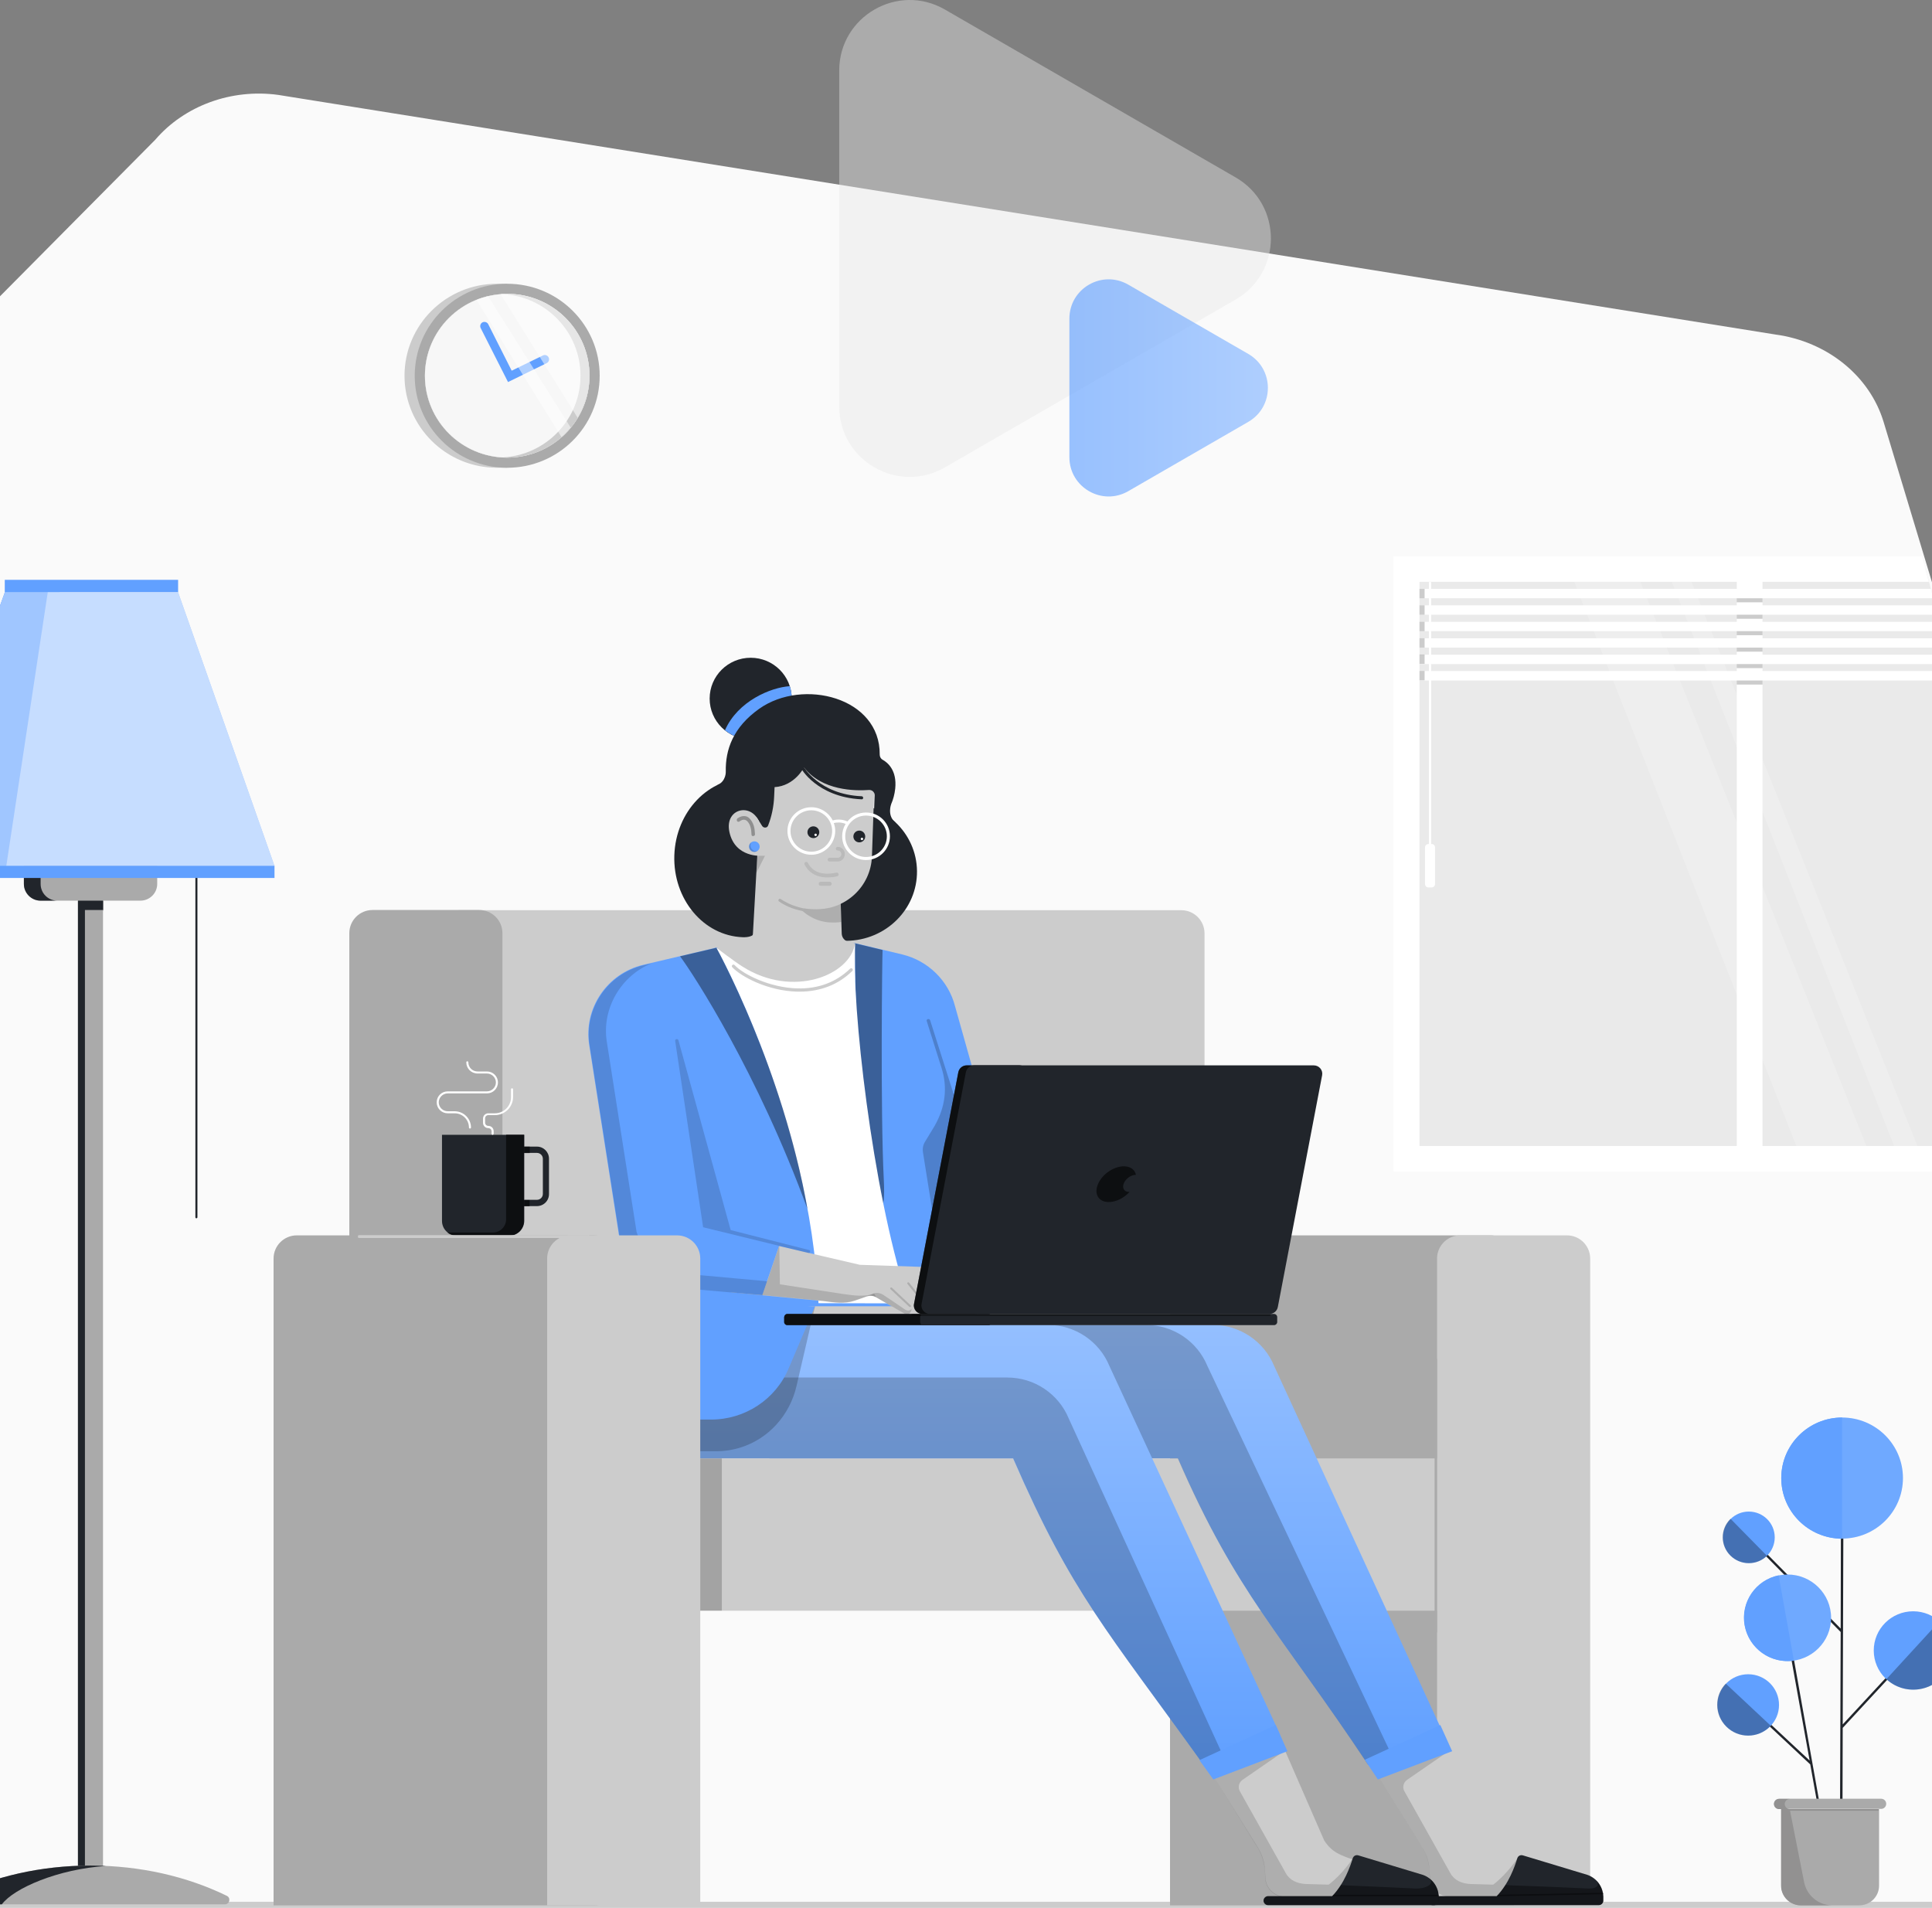 <svg width="640" height="632" viewBox="0 0 640 632" fill="none" xmlns="http://www.w3.org/2000/svg">
<rect x="0" y="0" width="640" height="632" fill="#808080" stroke="none"/>
<g clip-path="url(#clip0)">
<path d="M-212.899 338.215L-139.559 632H661.769L695.655 389.086C696.371 383.839 695.973 378.446 694.462 373.344L623.986 139.832C619.372 124.527 605.293 113.158 588.191 110.826L92.148 31.435C76.637 29.322 61.126 35.006 51.422 46.303L-204.626 304.471C-212.819 314.019 -215.842 326.409 -212.899 338.215Z" fill="#FAFAFA"/>
<path d="M690.594 633H-45.662C-45.865 633 -46 632.4 -46 631.5C-46 630.6 -45.865 630 -45.662 630H690.662C690.865 630 691 630.6 691 631.5C691 632.4 690.797 633 690.594 633Z" fill="#CCCCCC"/>
<path d="M641.466 537.742L610.425 571.247L610.627 509.619H609.816L609.748 539.491L583.508 512.916L582.967 513.454L609.748 540.635L609.545 596.477H610.357L610.425 572.391L642.008 538.28L641.466 537.742Z" fill="#21252B"/>
<path d="M586.551 571.18L586.01 571.718L599.672 584.501L601.836 596.544L602.58 596.409L593.991 548.237L593.179 548.372L599.469 583.223L586.551 571.18Z" fill="#21252B"/>
<path d="M596.628 631.193H615.903C619.487 631.193 622.463 628.3 622.463 624.667V599.302H590.068V624.667C590.068 628.232 592.976 631.193 596.628 631.193Z" fill="#AAAAAA"/>
<path d="M610.222 509.686C621.353 509.686 630.375 500.71 630.375 489.637C630.375 478.564 621.353 469.588 610.222 469.588C599.09 469.588 590.068 478.564 590.068 489.637C590.068 500.71 599.09 509.686 610.222 509.686Z" fill="#61A0FF"/>
<path d="M592.165 550.256C600.118 550.256 606.57 543.84 606.57 535.925C606.57 528.011 600.118 521.595 592.165 521.595C584.211 521.595 577.76 528.011 577.76 535.925C577.76 543.84 584.211 550.256 592.165 550.256Z" fill="#61A0FF"/>
<g opacity="0.3">
<path opacity="0.3" d="M592.165 550.256C600.118 550.256 606.57 543.84 606.57 535.925C606.57 528.011 600.118 521.595 592.165 521.595C584.211 521.595 577.76 528.011 577.76 535.925C577.76 543.84 584.211 550.256 592.165 550.256Z" fill="white"/>
</g>
<g opacity="0.3">
<path opacity="0.3" d="M610.222 509.686C621.353 509.686 630.375 500.71 630.375 489.637C630.375 478.564 621.353 469.588 610.222 469.588C599.09 469.588 590.068 478.564 590.068 489.637C590.068 500.71 599.09 509.686 610.222 509.686Z" fill="white"/>
</g>
<path d="M579.315 517.827C584.056 517.827 587.904 514.001 587.904 509.282C587.904 504.564 584.056 500.738 579.315 500.738C574.574 500.738 570.726 504.564 570.726 509.282C570.726 514.001 574.574 517.827 579.315 517.827Z" fill="#61A0FF"/>
<path d="M579.112 574.947C584.752 574.947 589.324 570.398 589.324 564.788C589.324 559.177 584.752 554.629 579.112 554.629C573.472 554.629 568.9 559.177 568.9 564.788C568.9 570.398 573.472 574.947 579.112 574.947Z" fill="#61A0FF"/>
<path d="M633.757 559.742C640.966 559.742 646.809 553.928 646.809 546.757C646.809 539.586 640.966 533.772 633.757 533.772C626.547 533.772 620.704 539.586 620.704 546.757C620.704 553.928 626.547 559.742 633.757 559.742Z" fill="#61A0FF"/>
<path d="M623.139 595.871H589.392C588.445 595.871 587.701 596.611 587.701 597.553C587.701 598.495 588.445 599.235 589.392 599.235H623.139C624.086 599.235 624.83 598.495 624.83 597.553C624.83 596.611 624.086 595.871 623.139 595.871Z" fill="#AAAAAA"/>
<path d="M590.068 489.637C590.068 478.536 599.131 469.588 610.222 469.588V509.753C599.063 509.686 590.068 500.738 590.068 489.637Z" fill="#61A0FF"/>
<path d="M594.261 550.121C586.484 551.265 579.247 546.017 577.895 538.28C576.61 530.677 581.615 523.411 589.189 521.864L594.261 550.121Z" fill="#61A0FF"/>
<path opacity="0.3" d="M573.228 515.338C569.847 512.041 569.779 506.591 573.161 503.227C573.161 503.227 573.228 503.16 573.296 503.16L585.334 515.405C582.02 518.634 576.61 518.634 573.228 515.338Z" fill="black"/>
<path opacity="0.3" d="M586.348 571.92C582.358 575.956 575.866 575.956 571.876 571.987C567.886 568.085 567.818 561.693 571.673 557.724L586.551 571.651C586.551 571.785 586.484 571.852 586.348 571.92Z" fill="black"/>
<path d="M622.395 599.302H592.909C591.962 599.302 591.218 598.562 591.218 597.62C591.218 596.679 591.962 595.938 592.909 595.938H589.324C588.377 595.938 587.634 596.679 587.634 597.62C587.634 598.562 588.377 599.302 589.324 599.302H590.001V599.841V624.667C590.001 628.232 592.909 631.193 596.561 631.193H606.84C606.976 631.193 607.043 631.193 607.043 631.193C602.444 631.193 598.522 627.963 597.643 623.523L592.976 599.841H622.327V599.302H622.395Z" fill="#929191"/>
<path opacity="0.3" d="M642.616 537.203C642.549 537.136 642.481 537.136 642.481 537.069L624.897 556.244L624.965 556.311C630.24 561.155 638.558 560.819 643.428 555.571C648.229 550.256 647.891 542.048 642.616 537.203Z" fill="black"/>
<path d="M465.968 188.494V383.874L691.107 380.51L637.815 188.494H465.968Z" fill="#EAEAEA"/>
<path opacity="0.2" d="M521.492 192.733L595.073 379.635H618.27L543.404 192.733H521.492Z" fill="white"/>
<path opacity="0.2" d="M553.819 192.733L627.467 379.635H635.177L560.311 192.733H553.819Z" fill="white"/>
<path d="M690.836 379.635H583.846V192.733H638.964L636.597 184.256H461.64V388.112H693.135L690.836 379.635ZM470.229 192.733H575.325V379.635H470.229V192.733Z" fill="white"/>
<path d="M640.452 198.182H470.229V195.088H639.641L640.452 198.182Z" fill="white"/>
<path d="M642.008 203.632H470.229V200.537H641.128L642.008 203.632Z" fill="white"/>
<path d="M643.495 209.082H470.229V205.987H642.616L643.495 209.082Z" fill="white"/>
<path d="M645.051 214.531H470.229V211.437H644.172L645.051 214.531Z" fill="white"/>
<path d="M646.539 219.981H470.229V216.886H645.66L646.539 219.981Z" fill="white"/>
<path d="M648.027 225.431H470.229V222.268H647.147L648.027 225.431Z" fill="white"/>
<path d="M474.219 279.591H474.084V192.8H473.34V279.591H473.204C472.596 279.591 472.055 280.062 472.055 280.734V292.845C472.055 293.45 472.528 293.988 473.204 293.988H474.219C474.828 293.988 475.369 293.517 475.369 292.845V280.734C475.369 280.062 474.895 279.591 474.219 279.591Z" fill="white"/>
<path opacity="0.2" d="M471.919 195.088H470.229V198.182H471.919V195.088Z" fill="black"/>
<path opacity="0.2" d="M471.919 200.537H470.229V203.632H471.919V200.537Z" fill="black"/>
<path opacity="0.2" d="M471.919 205.987H470.229V209.082H471.919V205.987Z" fill="black"/>
<path opacity="0.2" d="M471.919 211.437H470.229V214.531H471.919V211.437Z" fill="black"/>
<path opacity="0.2" d="M471.919 216.819H470.229V219.914H471.919V216.819Z" fill="black"/>
<path opacity="0.2" d="M471.919 222.268H470.229V225.363H471.919V222.268Z" fill="black"/>
<path opacity="0.2" d="M583.846 198.183H575.325V199.528H583.846V198.183Z" fill="black"/>
<path opacity="0.2" d="M583.846 203.632H575.325V204.978H583.846V203.632Z" fill="black"/>
<path opacity="0.2" d="M583.846 209.082H575.325V210.427H583.846V209.082Z" fill="black"/>
<path opacity="0.2" d="M583.846 214.531H575.325V215.877H583.846V214.531Z" fill="black"/>
<path opacity="0.2" d="M583.846 219.981H575.325V221.327H583.846V219.981Z" fill="black"/>
<path opacity="0.2" d="M583.846 225.431H575.325V226.776H583.846V225.431Z" fill="black"/>
<path opacity="0.4" d="M34.154 298.361H25.835V330.79V626.887H28.202V301.658H34.154V298.361Z" fill="black"/>
<path d="M13.392 298.362H46.53C49.573 298.362 52.076 295.872 52.076 292.845V275.688H7.914V292.845C7.914 295.872 10.348 298.362 13.392 298.362Z" fill="#AAAAAA"/>
<path d="M25.803 626.846H34.122V298.32H25.803V626.846Z" fill="#AAAAAA"/>
<path d="M34.154 298.361H25.835V619.217H28.135V301.456H34.154V298.361Z" fill="#21252B"/>
<path d="M13.459 292.845V288.471H7.914V292.845C7.914 295.872 10.416 298.362 13.459 298.362H19.005C15.894 298.362 13.459 295.872 13.459 292.845Z" fill="#21252B"/>
<path d="M-14.539 630.856C-16.095 630.856 -16.636 628.703 -15.216 628.031C-2.096 621.706 13.392 618.006 29.961 618.006C46.53 618.006 62.017 621.639 75.137 628.031C76.557 628.703 76.084 630.856 74.461 630.856H-14.539Z" fill="#AAAAAA"/>
<path d="M35.101 618.141C33.41 618.073 31.719 618.006 30.028 618.006C13.459 618.006 -2.028 621.639 -15.148 628.031C-16.568 628.703 -16.095 630.856 -14.472 630.856H0.61C4.6 625.474 19.343 619.15 35.101 618.141Z" fill="#21252B"/>
<path d="M65.06 403.587C64.858 403.587 64.722 403.452 64.722 403.25V288.875C64.722 288.673 64.858 288.539 65.06 288.539C65.263 288.539 65.399 288.673 65.399 288.875V403.25C65.399 403.452 65.196 403.587 65.06 403.587Z" fill="#21252B"/>
<path d="M1.624 196.164H58.974L90.895 286.789H-30.973L1.624 196.164Z" fill="#61A0FF"/>
<path d="M1.624 196.164H19.749L7.237 286.789H-30.973L1.624 196.164Z" fill="#61A0FF"/>
<path d="M1.583 196.185H59V192.081H1.583V196.185Z" fill="#61A0FF"/>
<path d="M-30.938 290.848H90.931V286.744H-30.938V290.848Z" fill="#61A0FF"/>
<path opacity="0.4" d="M1.624 196.164H58.974L90.895 286.789H-30.973L1.624 196.164Z" fill="white"/>
<path opacity="0.4" d="M15.826 196.164H58.974L90.895 286.789H2.097L15.826 196.164Z" fill="white"/>
<path d="M195.272 124.478C195.272 108.802 183.37 95.884 168.018 94.202V94H164.636C147.729 94 134 107.658 134 124.478C134 141.298 147.729 154.955 164.636 154.955H168.018V154.753C183.37 153.071 195.272 140.154 195.272 124.478Z" fill="#CCCCCC"/>
<path d="M168.018 154.955C184.937 154.955 198.654 141.31 198.654 124.478C198.654 107.646 184.937 94 168.018 94C151.097 94 137.381 107.646 137.381 124.478C137.381 141.31 151.097 154.955 168.018 154.955Z" fill="#AAAAAA"/>
<path d="M168.018 151.591C183.07 151.591 195.272 139.452 195.272 124.478C195.272 109.503 183.07 97.364 168.018 97.364C152.965 97.364 140.763 109.503 140.763 124.478C140.763 139.452 152.965 151.591 168.018 151.591Z" fill="white"/>
<path d="M168.018 151.591C183.07 151.591 195.272 139.452 195.272 124.478C195.272 109.503 183.07 97.364 168.018 97.364C152.965 97.364 140.763 109.503 140.763 124.478C140.763 139.452 152.965 151.591 168.018 151.591Z" fill="#AAAAAA"/>
<path opacity="0.9" d="M168.018 151.591C183.07 151.591 195.272 139.452 195.272 124.478C195.272 109.503 183.07 97.364 168.018 97.364C152.965 97.364 140.763 109.503 140.763 124.478C140.763 139.452 152.965 151.591 168.018 151.591Z" fill="white"/>
<path d="M168.018 97.364C167.544 97.364 167.071 97.364 166.53 97.431C180.867 98.171 192.297 110.013 192.297 124.478C192.297 138.943 180.867 150.784 166.53 151.524C167.003 151.524 167.477 151.591 168.018 151.591C183.099 151.591 195.272 139.481 195.272 124.478C195.272 109.474 183.099 97.364 168.018 97.364Z" fill="#CCCCCC"/>
<path d="M168.288 126.563L159.226 108.667C158.888 107.994 159.158 107.12 159.834 106.783C160.511 106.447 161.39 106.716 161.728 107.389L169.505 122.796L179.853 117.75C180.529 117.413 181.408 117.683 181.746 118.423C182.085 119.095 181.814 119.97 181.07 120.306L168.288 126.563Z" fill="#61A0FF"/>
<path opacity="0.5" d="M191.349 138.404C193.851 134.3 195.272 129.524 195.272 124.41C195.272 109.407 183.098 97.297 168.017 97.297C167.273 97.297 166.529 97.364 165.785 97.364L191.349 138.404Z" fill="white"/>
<path opacity="0.5" d="M161.66 98.104C160.308 98.441 159.023 98.844 157.806 99.315L186.007 144.796C187.089 143.854 188.103 142.778 189.05 141.635L161.66 98.104Z" fill="white"/>
<path d="M248.675 244.942C256.182 244.942 262.268 238.887 262.268 231.419C262.268 223.95 256.182 217.895 248.675 217.895C241.167 217.895 235.081 223.95 235.081 231.419C235.081 238.887 241.167 244.942 248.675 244.942Z" fill="#21252B"/>
<path d="M240.153 241.914C243.197 244.336 247.254 245.48 251.447 244.673C258.819 243.192 263.553 235.994 261.997 228.727C261.93 228.256 261.795 227.785 261.592 227.314C255.37 227.718 244.414 232.226 240.153 241.914Z" fill="#61A0FF"/>
<path d="M391.305 443.214H159.674C155.413 443.214 151.964 439.783 151.964 435.544V301.524H391.305C395.566 301.524 399.015 304.955 399.015 309.193V435.544C399.015 439.783 395.566 443.214 391.305 443.214Z" fill="#CCCCCC"/>
<path d="M158.727 443.214H123.425C119.164 443.214 115.715 439.783 115.715 435.544V309.126C115.715 304.888 119.164 301.456 123.425 301.456H158.727C162.988 301.456 166.437 304.888 166.437 309.126V435.544C166.437 439.783 162.988 443.214 158.727 443.214Z" fill="#AAAAAA"/>
<path d="M387.586 631.193H501.473V416.908C501.473 412.669 498.024 409.238 493.764 409.238H395.295C391.035 409.238 387.586 412.669 387.586 416.908V631.193Z" fill="#AAAAAA"/>
<path d="M476.045 631.193H526.767V416.908C526.767 412.669 523.318 409.238 519.057 409.238H483.755C479.494 409.238 476.045 412.669 476.045 416.908V631.193Z" fill="#CCCCCC"/>
<path d="M476.072 533.583V483.124H226.994V533.583H476.072Z" fill="#CCCCCC"/>
<path d="M478.277 574.611L453.254 584.635C423.835 540.5 409.7 528.053 390.223 483.111H254.896L266.461 438.908H401.72C410.647 438.908 418.695 444.291 422.076 452.499L478.277 574.611Z" fill="url(#paint0_linear)"/>
<path opacity="0.2" d="M453.186 584.635L460.828 581.002L399.962 452.499C396.58 444.291 388.532 438.908 379.605 438.908H266.461L254.896 483.111H372.098H390.155C409.7 528.053 424.511 541.375 453.186 584.635Z" fill="black"/>
<path opacity="0.2" d="M239.117 533.565V483.105H231.948V533.565H239.117Z" fill="black"/>
<path d="M475.639 540.971C475.436 540.971 475.233 540.836 475.233 540.635V450.278C475.233 450.077 475.436 449.942 475.639 449.942C475.842 449.942 476.045 450.077 476.045 450.278V540.635C476.045 540.836 475.842 540.971 475.639 540.971Z" fill="#AAAAAA"/>
<path d="M343.423 429.489L316.372 333.347C314.207 324.87 307.444 318.276 298.923 316.191L283.165 312.423L237.313 313.903L213.101 319.622C201.131 322.448 193.286 334.02 195.179 346.13L205.053 409.238C205.189 410.247 212.831 422.896 222.772 432.718H345.587" fill="#61A0FF"/>
<path opacity="0.2" d="M308.053 422.425L308.121 422.357L308.257 422.493L308.053 422.425Z" fill="black"/>
<path d="M332.4 425.587C331.723 426.394 330.506 426.596 329.627 425.923L317.656 417.177L332.873 424.107C332.941 424.645 332.738 425.183 332.4 425.587Z" fill="#AAAAAA"/>
<path d="M424.038 574.611L398.677 584.635C366.62 539.962 355.123 528.053 335.578 483.111H200.319L211.884 438.908H347.143C356.07 438.908 364.118 444.291 367.499 452.499L424.038 574.611Z" fill="url(#paint1_linear)"/>
<path opacity="0.2" d="M398.677 584.635L405.034 581.339L354.041 469.924C350.66 461.716 342.612 456.334 333.685 456.334H207.353L200.387 483.111H335.646C355.123 528.053 366.62 539.962 398.677 584.635Z" fill="black"/>
<path d="M477.871 574.611L493.155 609.663C495.725 613.7 498.701 614.642 503.232 616.19L526.361 623.859C528.593 624.6 525.955 628.838 525.955 628.838C525.549 629.376 524.941 629.713 524.197 629.713C523.52 629.713 522.777 629.376 522.303 628.905C522.236 628.838 522.168 628.838 522.168 628.838H521.762C521.694 628.838 521.627 628.905 521.559 628.973C521.154 629.444 520.545 629.713 519.936 629.713C519.327 629.713 518.584 629.444 518.11 628.973C517.907 628.771 517.569 628.838 517.366 629.04C517.028 629.444 516.555 629.645 516.014 629.645C515.54 629.645 514.932 629.444 514.458 629.107C514.255 628.973 513.917 628.973 513.714 629.175C513.444 629.444 512.97 629.645 512.565 629.645C511.888 629.645 511.347 629.309 511.077 628.771H510.874L480.17 628.3H480.103C476.586 628.233 473.813 625.407 473.678 621.908L473.542 619.554C473.407 616.661 472.46 613.902 470.837 611.48L456.838 588.807L477.871 574.611Z" fill="#CCCCCC"/>
<path opacity="0.15" d="M527.105 625.609C526.496 625.609 525.752 625.34 525.279 624.869C525.076 624.667 524.738 624.734 524.535 624.936C524.197 625.34 523.723 625.541 523.182 625.541C522.709 625.541 522.1 625.34 521.627 625.003C521.424 624.869 521.086 624.869 520.883 625.07C520.613 625.34 520.139 625.541 519.733 625.541C519.057 625.541 518.516 625.205 518.245 624.667H518.043L502.894 624.398L502.488 615.853C502.488 615.853 499.242 620.832 494.643 624.33L487.339 624.128C484.363 624.061 481.793 622.917 480.508 620.63L465.224 593.382C464.48 592.103 464.886 590.489 466.103 589.614L480.238 579.859L456.838 588.807L470.567 611.076C472.393 613.7 473.407 616.795 473.543 620.024L473.61 621.908C473.745 625.407 476.586 628.233 480.035 628.3H480.103L510.806 628.771H511.009C511.28 629.309 511.888 629.645 512.497 629.645C512.97 629.645 513.376 629.444 513.647 629.174C513.85 628.973 514.12 628.973 514.391 629.107C514.864 629.444 515.405 629.645 515.946 629.645C516.487 629.645 516.961 629.376 517.299 629.04C517.502 628.838 517.84 628.771 518.043 628.973C518.584 629.376 519.26 629.713 519.869 629.713C520.545 629.713 521.086 629.444 521.492 628.973C521.559 628.905 521.627 628.838 521.695 628.838H522.1C522.168 628.838 522.236 628.905 522.236 628.905C522.777 629.376 523.453 629.713 524.129 629.713C524.873 629.713 525.482 629.376 525.888 628.838C525.955 628.838 527.714 625.609 527.105 625.609Z" fill="black"/>
<path d="M531.095 628.165C530.96 625.003 528.931 622.177 525.888 621.101L504.517 614.642C503.705 614.373 502.894 614.777 502.623 615.584C501.812 618.275 499.783 624.061 495.793 628.165H474.557C473.745 628.165 473.069 628.838 473.069 629.645C473.069 630.453 473.745 631.125 474.557 631.125H529.607C530.419 631.125 531.095 630.453 531.095 629.645V628.165Z" fill="#21252B"/>
<path opacity="0.4" d="M531.095 628.165C531.028 625.609 529.675 623.388 527.646 621.975C530.284 623.859 529.81 625.743 526.023 625.609C506.343 624.667 501.068 624.667 498.768 624.465C498.836 624.398 498.836 624.33 498.836 624.263C497.957 625.609 497.01 626.954 495.86 628.098H474.625C473.813 628.098 473.137 628.771 473.137 629.578C473.137 630.386 473.813 631.058 474.625 631.058H529.675C530.487 631.058 531.163 630.386 531.163 629.578V628.165H531.095Z" fill="black"/>
<path opacity="0.4" d="M531.095 627.021L496.266 627.694L495.792 628.165L531.095 627.492V627.021Z" fill="black"/>
<path d="M168.736 409.305H151.288C148.583 409.305 146.419 407.152 146.419 404.461V375.935H173.673V404.461C173.606 407.152 171.442 409.305 168.736 409.305Z" fill="#21252B"/>
<path d="M177.866 399.55H173.606V397.464H177.866C178.948 397.464 179.828 396.59 179.828 395.513V383.874C179.828 382.797 178.948 381.923 177.866 381.923H173.606V379.837H177.866C180.098 379.837 181.857 381.654 181.857 383.807V395.446C181.924 397.733 180.098 399.55 177.866 399.55Z" fill="#21252B"/>
<path opacity="0.6" d="M175.499 381.922V379.837H173.606V375.867H167.654V403.923C167.654 406.345 165.693 408.296 163.258 408.296H148.177C148.989 408.969 150.071 409.372 151.22 409.372H168.669C171.374 409.372 173.538 407.22 173.538 404.528V399.617H175.432V397.531H173.538V381.99H175.499V381.922Z" fill="black"/>
<path d="M155.684 373.849C155.481 373.849 155.346 373.714 155.346 373.513C155.346 370.956 153.249 368.803 150.612 368.803H148.312C146.284 368.803 144.66 367.188 144.66 365.17C144.66 363.152 146.284 361.537 148.312 361.537H161.297C162.92 361.537 164.273 360.191 164.273 358.577C164.273 356.962 162.92 355.616 161.297 355.616H158.186C156.09 355.616 154.467 353.934 154.467 351.916C154.467 351.714 154.602 351.58 154.805 351.58C155.008 351.58 155.143 351.714 155.143 351.916C155.143 353.598 156.496 354.944 158.186 354.944H161.297C163.326 354.944 164.949 356.558 164.949 358.577C164.949 360.595 163.326 362.21 161.297 362.21H148.312C146.689 362.21 145.337 363.555 145.337 365.17C145.337 366.785 146.689 368.13 148.312 368.13H150.612C153.587 368.13 156.022 370.552 156.022 373.513C156.022 373.714 155.887 373.849 155.684 373.849Z" fill="white"/>
<path d="M163.191 375.935C162.988 375.935 162.853 375.8 162.853 375.598V374.791C162.853 374.185 162.379 373.714 161.771 373.714C160.756 373.714 160.012 372.907 160.012 371.965V370.552C160.012 369.543 160.824 368.803 161.771 368.803H163.935C166.843 368.803 169.278 366.448 169.278 363.488V360.864C169.278 360.662 169.413 360.528 169.616 360.528C169.819 360.528 169.954 360.662 169.954 360.864V363.421C169.954 366.717 167.249 369.409 163.935 369.409H161.771C161.162 369.409 160.689 369.879 160.689 370.485V371.898C160.689 372.503 161.162 372.974 161.771 372.974C162.785 372.974 163.529 373.782 163.529 374.724V375.531C163.529 375.733 163.394 375.935 163.191 375.935Z" fill="white"/>
<path d="M423.361 574.611L438.646 609.663C441.216 613.7 444.191 614.642 448.722 616.19L471.852 623.859C474.084 624.6 471.446 628.838 471.446 628.838C471.04 629.376 470.432 629.713 469.688 629.713C469.011 629.713 468.267 629.376 467.794 628.905C467.726 628.838 467.659 628.838 467.659 628.838H467.253C467.185 628.838 467.118 628.905 467.05 628.973C466.644 629.444 466.036 629.713 465.427 629.713C464.818 629.713 464.074 629.444 463.601 628.973C463.398 628.771 463.06 628.838 462.857 629.04C462.519 629.444 462.046 629.645 461.504 629.645C461.031 629.645 460.422 629.444 459.949 629.107C459.746 628.973 459.408 628.973 459.205 629.175C458.935 629.444 458.461 629.645 458.055 629.645C457.379 629.645 456.838 629.309 456.568 628.771H456.365L425.661 628.3H425.593C422.077 628.233 419.304 625.407 419.168 621.908L419.033 619.554C418.898 616.661 417.951 613.902 416.328 611.48L402.329 588.941L423.361 574.611Z" fill="#CCCCCC"/>
<path opacity="0.15" d="M472.596 625.609C471.987 625.609 471.243 625.34 470.77 624.869C470.567 624.667 470.229 624.734 470.026 624.936C469.688 625.339 469.214 625.541 468.673 625.541C468.2 625.541 467.591 625.339 467.118 625.003C466.915 624.869 466.577 624.869 466.374 625.07C466.103 625.339 465.63 625.541 465.224 625.541C464.548 625.541 464.007 625.205 463.736 624.667H463.533L448.384 624.398L447.979 615.853C447.979 615.853 444.732 620.832 440.134 624.33L432.83 624.128C429.854 624.061 427.284 622.917 425.999 620.63L410.715 593.382C409.971 592.103 410.377 590.489 411.594 589.614L425.728 579.859L402.329 588.941L416.057 611.211C417.883 613.835 418.898 616.93 419.033 620.159L419.101 622.043C419.236 625.541 422.077 628.367 425.526 628.434H425.593L456.297 628.905H456.5C456.77 629.444 457.379 629.78 457.988 629.78C458.461 629.78 458.867 629.578 459.137 629.309C459.34 629.107 459.611 629.107 459.881 629.242C460.355 629.578 460.896 629.78 461.437 629.78C461.978 629.78 462.451 629.511 462.789 629.174C462.992 628.973 463.33 628.905 463.533 629.107C464.074 629.511 464.751 629.847 465.359 629.847C466.036 629.847 466.577 629.578 466.982 629.107C467.05 629.04 467.118 628.973 467.185 628.973H467.591C467.659 628.973 467.726 629.04 467.726 629.04C468.267 629.511 468.944 629.847 469.62 629.847C470.364 629.847 470.973 629.511 471.378 628.973C471.446 628.838 473.204 625.609 472.596 625.609Z" fill="black"/>
<path d="M476.586 628.165C476.451 625.003 474.422 622.177 471.378 621.101L450.008 614.642C449.196 614.373 448.384 614.777 448.114 615.584C447.302 618.275 445.273 624.061 441.283 628.165H420.048C419.236 628.165 418.56 628.838 418.56 629.645C418.56 630.453 419.236 631.125 420.048 631.125H475.098C475.91 631.125 476.586 630.453 476.586 629.645V628.165Z" fill="#21252B"/>
<path opacity="0.4" d="M476.586 628.165C476.518 625.609 475.166 623.388 473.137 621.975C475.774 623.859 472.596 625.743 468.809 625.609C449.128 624.667 446.558 624.667 444.259 624.465C444.327 624.398 444.327 624.33 444.327 624.263C443.447 625.609 442.501 626.954 441.351 628.098H420.115C419.304 628.098 418.627 628.771 418.627 629.578C418.627 630.386 419.304 631.058 420.115 631.058H475.166C475.977 631.058 476.654 630.386 476.654 629.578V628.165H476.586Z" fill="black"/>
<path opacity="0.4" d="M476.586 627.694H441.757L441.283 628.165H476.586V627.694Z" fill="black"/>
<path opacity="0.2" d="M269.978 432.786L263.823 459.294C261.592 468.78 254.626 476.652 245.225 479.545C242.655 480.352 239.883 480.756 237.11 480.756H204.445L209.72 439.648L269.978 432.786Z" fill="black"/>
<path d="M269.978 432.786L261.254 453.306C256.925 463.6 246.781 470.26 235.554 470.26H202.889L208.164 429.153L269.978 432.786Z" fill="#61A0FF"/>
<path opacity="0.4" d="M292.769 390.803C291.619 367.861 292.228 316.863 292.363 314.71L283.166 312.49L284.451 388.045C284.451 388.045 293.986 414.217 292.769 390.803Z" fill="black"/>
<path d="M90.624 631.193H196.803C201.063 631.193 204.512 627.762 204.512 623.523V416.908C204.512 412.669 201.063 409.238 196.803 409.238H98.334C94.073 409.238 90.624 412.669 90.624 416.908V631.193Z" fill="#AAAAAA"/>
<path d="M194.909 410.113H118.894C118.691 410.113 118.555 409.911 118.555 409.642C118.555 409.372 118.691 409.171 118.894 409.171H194.977C195.18 409.171 195.315 409.372 195.315 409.642C195.315 409.911 195.112 410.113 194.909 410.113Z" fill="#CCCCCC"/>
<path opacity="0.15" d="M339.907 431.036L339.636 432.786H345.655L347.211 431.036H339.907Z" fill="black"/>
<path d="M250.974 287.799C250.501 302.331 254.153 310.741 246.037 310.472C233.052 310.001 222.908 297.89 223.381 283.358C223.855 268.826 234.81 257.388 247.863 257.859C250.298 270.441 251.515 273.266 250.974 287.799Z" fill="#21252B"/>
<path d="M280.399 311.665C293.433 311.533 303.895 301.185 303.766 288.553C303.636 275.921 292.965 265.787 279.932 265.919C266.897 266.051 256.436 276.398 256.565 289.031C256.694 301.663 267.365 311.797 280.399 311.665Z" fill="#21252B"/>
<path d="M251.177 277.909L249.418 309.261C249.351 310.472 248.472 311.548 247.254 311.817L237.38 313.97L249.418 334.423L283.233 324.735V312.49L281.001 311.952C279.784 311.683 278.905 310.606 278.837 309.328L277.687 274.814L251.177 277.909Z" fill="#CCCCCC"/>
<path d="M269.978 301.187L268.558 301.12C258.481 300.784 250.636 292.374 250.974 282.349L251.853 256.917C251.988 253.553 254.761 250.93 258.143 251.064L282.016 251.871C286.412 252.006 289.793 255.639 289.658 260.012L288.846 283.627C288.508 293.719 280.055 301.524 269.978 301.187Z" fill="#CCCCCC"/>
<g opacity="0.3">
<path opacity="0.3" d="M274.915 293.45H274.847C272.886 293.45 271.871 293.45 271.871 293.45C271.533 293.45 271.195 293.181 271.195 292.777C271.195 292.441 271.466 292.104 271.871 292.104C271.871 292.104 272.886 292.104 274.847 292.104C275.185 292.104 275.523 292.374 275.523 292.777C275.456 293.114 275.253 293.383 274.915 293.45Z" fill="black"/>
</g>
<g opacity="0.3">
<path opacity="0.3" d="M274.982 290.624C269.504 291.028 267.273 287.933 266.529 286.386C266.393 286.049 266.529 285.713 266.799 285.578C267.137 285.444 267.475 285.578 267.611 285.848C268.355 287.328 270.654 290.49 277.011 289.077C277.89 288.942 278.093 290.019 277.349 290.288C276.538 290.49 275.726 290.624 274.982 290.624Z" fill="black"/>
</g>
<path d="M269.437 277.639C270.52 277.639 271.398 276.766 271.398 275.688C271.398 274.611 270.52 273.737 269.437 273.737C268.353 273.737 267.475 274.611 267.475 275.688C267.475 276.766 268.353 277.639 269.437 277.639Z" fill="#21252B"/>
<path d="M270.181 276.967C270.404 276.967 270.586 276.786 270.586 276.563C270.586 276.34 270.404 276.159 270.181 276.159C269.957 276.159 269.775 276.34 269.775 276.563C269.775 276.786 269.957 276.967 270.181 276.967Z" fill="white"/>
<path d="M284.653 279.052C285.737 279.052 286.615 278.179 286.615 277.101C286.615 276.023 285.737 275.15 284.653 275.15C283.57 275.15 282.692 276.023 282.692 277.101C282.692 278.179 283.57 279.052 284.653 279.052Z" fill="#21252B"/>
<path d="M285.533 278.312C285.757 278.312 285.938 278.131 285.938 277.909C285.938 277.686 285.757 277.505 285.533 277.505C285.309 277.505 285.127 277.686 285.127 277.909C285.127 278.131 285.309 278.312 285.533 278.312Z" fill="white"/>
<g opacity="0.3">
<path opacity="0.3" d="M277.485 285.377H274.779C274.441 285.377 274.171 285.107 274.171 284.771C274.171 284.435 274.441 284.166 274.779 284.166H277.485C278.161 284.166 278.702 283.627 278.702 282.955C278.702 282.282 278.161 281.744 277.485 281.744C277.146 281.744 276.876 281.474 276.876 281.138C276.876 280.802 277.146 280.533 277.485 280.533C278.77 280.533 279.852 281.609 279.852 282.887C279.852 284.3 278.837 285.377 277.485 285.377Z" fill="black"/>
</g>
<path d="M296.556 272.392C293.783 270.171 295.203 266.404 295.203 266.404C295.88 264.856 296.353 263.107 296.556 261.223C297.165 255.168 294.054 252.612 292.363 251.67C291.754 251.333 291.416 250.66 291.416 249.988C291.619 231.015 265.988 224.556 251.515 234.783C242.791 240.972 240.288 248.373 240.424 255.572C240.424 255.572 240.627 258.734 237.651 260.08L241.1 261.829C242.114 267.211 244.008 272.123 245.022 275.957C245.428 277.572 248.945 271.181 250.365 270.575C250.568 270.508 251.718 272.392 252.462 273.603C252.935 274.343 254.085 274.343 254.423 273.535C255.64 270.441 256.317 267.144 256.452 263.78L256.587 260.752C263.282 260.349 266.326 254.226 266.326 254.226C272.277 261.963 283.301 262.031 287.832 261.694C288.914 261.627 289.793 262.434 289.726 263.511L289.32 274.881C289.32 274.881 291.146 273.334 292.972 270.71L295.812 273.064L296.556 272.392Z" fill="#21252B"/>
<path d="M252.259 283.493C252.259 283.493 243.535 284.233 241.641 275.688C239.747 267.144 250.433 265.462 251.988 274.074L253.206 283.493H252.259Z" fill="#CCCCCC"/>
<path opacity="0.3" d="M244.279 271.113C245.225 270.44 246.105 270.239 246.916 270.373C247.728 270.508 248.472 271.113 249.013 272.055C249.621 272.997 249.959 274.141 250.027 275.419L250.095 276.361C250.162 277.034 248.945 277.236 248.945 276.496C248.877 275.487 248.877 275.487 248.877 275.487C248.877 275.217 248.674 273.603 248.066 272.728C247.66 272.055 247.187 271.652 246.713 271.584C246.172 271.45 245.631 271.652 244.955 272.123C244.684 272.324 244.346 272.257 244.143 271.988C244.008 271.652 244.076 271.315 244.279 271.113Z" fill="black"/>
<path d="M286.885 269.162C284.383 269.162 282.151 270.306 280.731 272.123C278.634 271.181 276.673 271.517 275.862 271.786C274.577 269.23 271.871 267.413 268.761 267.413C264.365 267.413 260.848 270.979 260.848 275.285C260.848 279.658 264.432 283.156 268.761 283.156C273.089 283.156 276.673 279.591 276.673 275.285C276.673 274.343 276.538 273.535 276.2 272.661C276.944 272.459 278.499 272.257 280.122 272.93C279.378 274.141 278.973 275.554 278.973 277.034C278.973 281.407 282.557 284.906 286.885 284.906C291.281 284.906 294.798 281.34 294.798 277.034C294.798 272.661 291.281 269.162 286.885 269.162ZM268.761 282.147C264.973 282.147 261.862 279.052 261.862 275.285C261.862 271.517 264.973 268.422 268.761 268.422C272.548 268.422 275.659 271.517 275.659 275.285C275.659 279.052 272.548 282.147 268.761 282.147ZM286.885 283.896C283.098 283.896 279.987 280.802 279.987 277.034C279.987 273.266 283.098 270.171 286.885 270.171C290.672 270.171 293.783 273.266 293.783 277.034C293.783 280.802 290.74 283.896 286.885 283.896Z" fill="white"/>
<path d="M249.892 282.214C250.863 282.214 251.65 281.431 251.65 280.465C251.65 279.499 250.863 278.716 249.892 278.716C248.921 278.716 248.134 279.499 248.134 280.465C248.134 281.431 248.921 282.214 249.892 282.214Z" fill="#61A0FF"/>
<path opacity="0.15" d="M250.501 281.945C249.486 281.945 248.607 281.138 248.607 280.061C248.607 279.725 248.742 279.389 248.877 279.052C248.404 279.389 248.134 279.86 248.134 280.465C248.134 281.407 248.877 282.214 249.892 282.214C250.23 282.214 250.636 282.08 250.906 281.878C250.771 281.945 250.636 281.945 250.501 281.945Z" fill="black"/>
<path d="M237.313 313.97C237.313 313.97 268.422 369.61 271.127 431.709L301.02 431.777L300.276 429.085C288.914 393.966 282.083 333.01 283.233 312.49C281.813 322.986 262.674 330.857 245.902 320.16C243.602 318.747 237.313 313.97 237.313 313.97Z" fill="white"/>
<path d="M264.838 328.503C264.567 328.503 264.297 328.503 264.026 328.503C254.288 328.234 245.496 323.524 242.588 320.429C242.385 320.227 242.385 319.891 242.588 319.689C242.791 319.487 243.129 319.487 243.332 319.689C246.172 322.784 254.964 327.157 264.026 327.426C270.992 327.628 276.944 325.408 281.61 320.9C281.813 320.698 282.151 320.698 282.354 320.9C282.557 321.102 282.557 321.438 282.354 321.64C277.688 326.215 271.736 328.503 264.838 328.503Z" fill="#CCCCCC"/>
<path d="M248.066 410.449L284.856 418.994L304.807 419.666C306.904 419.801 307.918 420.406 309.406 422.088L319.144 431.709C319.821 432.517 320.024 433.459 319.28 434.199C318.468 434.939 317.86 434.535 317.048 433.795L305.28 424.107L311.84 433.93C312.584 435.073 312.787 436.352 311.502 436.621C310.758 436.823 310.014 436.553 309.541 435.948L300.479 424.578L307.377 433.257C308.188 434.266 307.715 435.813 306.43 436.15C305.821 436.284 305.145 436.15 304.739 435.679L294.798 426.26L301.561 432.651C302.372 433.391 302.169 434.67 301.223 435.208C300.749 435.477 300.141 435.477 299.667 435.208L290.199 429.758C289.252 429.22 288.17 429.153 287.156 429.489L283.098 430.902C279.784 432.046 276.403 431.507 272.886 431.037L241.506 428.009L248.066 410.449Z" fill="#CCCCCC"/>
<path opacity="0.15" d="M289.59 428.547C286.276 429.691 282.895 429.153 279.378 428.682L258.345 425.452L258.143 412.535L252.597 429.018L272.886 430.969C276.335 431.44 279.784 431.911 283.098 430.835L287.156 429.422C288.17 429.085 289.252 429.153 290.199 429.691L289.59 428.547Z" fill="black"/>
<path opacity="0.15" d="M301.425 432.988C301.358 432.988 301.29 432.92 301.223 432.92L295.001 427.067C294.865 426.932 294.865 426.731 295.001 426.596C295.136 426.461 295.339 426.461 295.474 426.596L301.696 432.449C301.831 432.584 301.831 432.786 301.696 432.92C301.628 432.92 301.561 432.988 301.425 432.988Z" fill="black"/>
<path opacity="0.15" d="M307.309 433.593C307.242 433.593 307.174 433.526 307.106 433.459L300.614 425.318C300.479 425.183 300.546 424.981 300.682 424.847C300.817 424.712 301.02 424.78 301.155 424.914L307.647 433.055C307.783 433.189 307.715 433.391 307.58 433.526C307.512 433.526 307.445 433.593 307.309 433.593Z" fill="black"/>
<path opacity="0.15" d="M292.498 428.884C294.595 430.296 298.247 432.718 299.464 433.593C301.223 434.871 301.899 433.593 301.966 433.526C302.034 434.131 301.764 434.804 301.155 435.14C300.682 435.41 300.073 435.41 299.599 435.14L290.131 429.691C289.185 429.153 288.102 429.085 287.088 429.422L289.185 428.547C290.267 428.143 291.484 428.278 292.498 428.884Z" fill="black"/>
<path d="M258.143 412.535L232.984 406.479L204.986 408.498C206.406 417.379 210.396 424.914 219.256 426.058L252.529 429.018L258.143 412.535Z" fill="#61A0FF"/>
<path opacity="0.15" d="M223.787 421.685C216.483 420.743 213.034 414.553 210.87 408.094L200.996 344.986C199.305 334.02 205.797 323.12 215.942 319.084L213.237 319.756C201.266 322.582 193.421 334.154 195.315 346.264L205.189 409.373C205.189 409.373 205.189 409.373 205.189 409.44C206.744 417.917 210.734 425.049 219.323 426.125L252.597 429.085L254.152 424.443L223.787 421.685Z" fill="black"/>
<path d="M181.248 631.193H231.97V416.908C231.97 412.669 228.521 409.238 224.26 409.238H188.958C184.697 409.238 181.248 412.669 181.248 416.908V631.193Z" fill="#CCCCCC"/>
<path opacity="0.15" d="M267.949 414.082L242.047 407.489L224.734 344.582C224.531 343.977 223.584 344.179 223.652 344.784L232.917 406.547L267.814 415.091C268.084 415.159 268.355 414.957 268.355 414.62C268.422 414.351 268.287 414.082 267.949 414.082Z" fill="black"/>
<path d="M260.78 435.275H327.463C328.004 435.275 328.477 435.746 328.477 436.284V437.966C328.477 438.505 328.004 438.975 327.463 438.975H260.78C260.239 438.975 259.766 438.505 259.766 437.966V436.284C259.833 435.746 260.239 435.275 260.78 435.275Z" fill="#21252B"/>
<path opacity="0.6" d="M260.78 435.275H327.463C328.004 435.275 328.477 435.746 328.477 436.284V437.966C328.477 438.505 328.004 438.975 327.463 438.975H260.78C260.239 438.975 259.766 438.505 259.766 437.966V436.284C259.833 435.746 260.239 435.275 260.78 435.275Z" fill="black"/>
<path d="M305.821 435.275H422.076C422.618 435.275 423.091 435.746 423.091 436.284V437.966C423.091 438.505 422.618 438.975 422.076 438.975H305.821C305.28 438.975 304.807 438.505 304.807 437.966V436.284C304.807 435.746 305.28 435.275 305.821 435.275Z" fill="#21252B"/>
<path opacity="0.2" d="M306.971 338.191L311.908 353.8C313.937 360.259 313.193 366.65 309.609 372.974L306.43 378.222C305.754 379.299 305.551 380.51 305.754 381.788L312.99 427.134L325.366 404.327L325.299 391.947L308.121 337.989C307.918 337.316 306.836 337.518 306.971 338.191Z" fill="black"/>
<g opacity="0.6">
<path opacity="0.6" d="M420.521 435.948H302.237C302.034 435.948 301.899 435.813 301.899 435.611C301.899 435.41 302.034 435.275 302.237 435.275H420.589C420.791 435.275 420.927 435.41 420.927 435.611C420.927 435.813 420.724 435.948 420.521 435.948Z" fill="black"/>
</g>
<path d="M305.551 435.275H323.067C324.419 435.275 325.569 434.333 325.84 432.988L340.515 356.222C340.853 354.473 339.501 352.925 337.742 352.925H320.226C318.874 352.925 317.724 353.867 317.454 355.213L302.778 431.978C302.44 433.66 303.792 435.275 305.551 435.275Z" fill="#21252B"/>
<path opacity="0.6" d="M305.551 435.275H323.067C324.419 435.275 325.569 434.333 325.84 432.988L340.515 356.222C340.853 354.473 339.501 352.925 337.742 352.925H320.226C318.874 352.925 317.724 353.867 317.454 355.213L302.778 431.978C302.44 433.66 303.792 435.275 305.551 435.275Z" fill="black"/>
<path d="M308.053 435.275H420.521C421.874 435.275 423.023 434.333 423.294 432.988L437.969 356.222C438.308 354.473 436.955 352.925 435.197 352.925H322.729C321.376 352.925 320.226 353.867 319.956 355.213L305.28 431.978C304.942 433.66 306.295 435.275 308.053 435.275Z" fill="#21252B"/>
<path opacity="0.6" d="M372.301 391.947C371.625 393.494 372.369 394.84 373.924 394.84C373.992 394.84 374.127 394.84 374.195 394.84C372.369 396.858 369.596 398.271 367.161 398.204C363.848 398.137 362.292 395.446 363.78 392.149C365.2 388.852 369.123 386.296 372.437 386.363C374.533 386.43 375.953 387.507 376.291 389.189C374.668 389.189 372.978 390.4 372.301 391.947Z" fill="black"/>
<path d="M397.324 583.088L401.923 589.479L426.472 580.128L422.617 571.449L397.324 583.088Z" fill="#61A0FF"/>
<path d="M452.104 582.953L456.432 589.479L481.049 580.128L477.127 571.449L452.104 582.953Z" fill="#61A0FF"/>
<path d="M285.465 264.789C285.465 264.789 285.397 264.789 285.465 264.789C277.755 264.453 272.683 261.627 269.775 259.339C266.596 256.85 265.311 254.428 265.244 254.361C265.108 254.092 265.176 253.823 265.447 253.688C265.717 253.553 265.988 253.621 266.123 253.89C266.19 253.957 271.33 263.174 285.465 263.78C285.735 263.78 285.938 264.049 285.938 264.318C285.938 264.587 285.735 264.789 285.465 264.789Z" fill="#21252B"/>
<path opacity="0.15" d="M250.974 283.493H253.409L250.5 289.279L250.974 283.493Z" fill="black"/>
<path opacity="0.15" d="M278.499 299.438C275.726 300.784 272.615 301.322 269.369 301.187C268.693 301.187 267.949 301.12 267.273 301.053C267.002 300.985 266.732 300.986 266.461 300.918C266.393 300.918 266.326 300.918 266.258 300.918C265.852 300.851 265.447 300.784 265.041 300.649C264.906 300.582 264.703 300.582 264.567 300.515C261.862 299.774 259.901 298.698 258.616 297.823C258.413 297.689 258.075 297.689 257.94 297.958C257.805 298.16 257.805 298.496 258.075 298.631C259.698 299.774 262.268 301.12 265.852 301.793C267.611 303.34 270.722 305.359 274.78 305.56C276.132 305.628 277.417 305.628 278.702 305.426L278.499 299.438Z" fill="black"/>
<path opacity="0.4" d="M225.275 316.796C229.738 322.784 250.974 355.347 267.475 400.492C259.36 354.002 237.313 313.97 237.313 313.97L225.275 316.796Z" fill="black"/>
</g>
<path opacity="0.7" d="M409.327 58.777C424.891 67.765 424.891 90.235 409.327 99.223L313.02 154.837C297.456 163.825 278 152.59 278 134.614L278 23.387C278 5.41 297.456 -5.825 313.02 3.163L409.327 58.777Z" fill="#E7E7E7" fill-opacity="0.6"/>
<path opacity="0.7" d="M413.5 117.242C422.167 122.245 422.167 134.755 413.5 139.758L373.75 162.708C365.083 167.712 354.25 161.457 354.25 151.45L354.25 105.55C354.25 95.543 365.083 89.288 373.75 94.292L413.5 117.242Z" fill="url(#paint2_linear)"/>
<defs>
<linearGradient id="paint0_linear" x1="366.587" y1="438.908" x2="366.587" y2="584.635" gradientUnits="userSpaceOnUse">
<stop stop-color="#94BFFF"/>
<stop offset="1" stop-color="#61A0FF"/>
</linearGradient>
<linearGradient id="paint1_linear" x1="312.178" y1="438.908" x2="312.178" y2="584.635" gradientUnits="userSpaceOnUse">
<stop stop-color="#94BFFF"/>
<stop offset="1" stop-color="#61A0FF"/>
</linearGradient>
<linearGradient id="paint2_linear" x1="433" y1="128.5" x2="328" y2="128.5" gradientUnits="userSpaceOnUse">
<stop stop-color="#94BFFF"/>
<stop offset="1" stop-color="#61A0FF"/>
</linearGradient>
<clipPath id="clip0">
<rect width="642" height="632" fill="white"/>
</clipPath>
</defs>
</svg>
